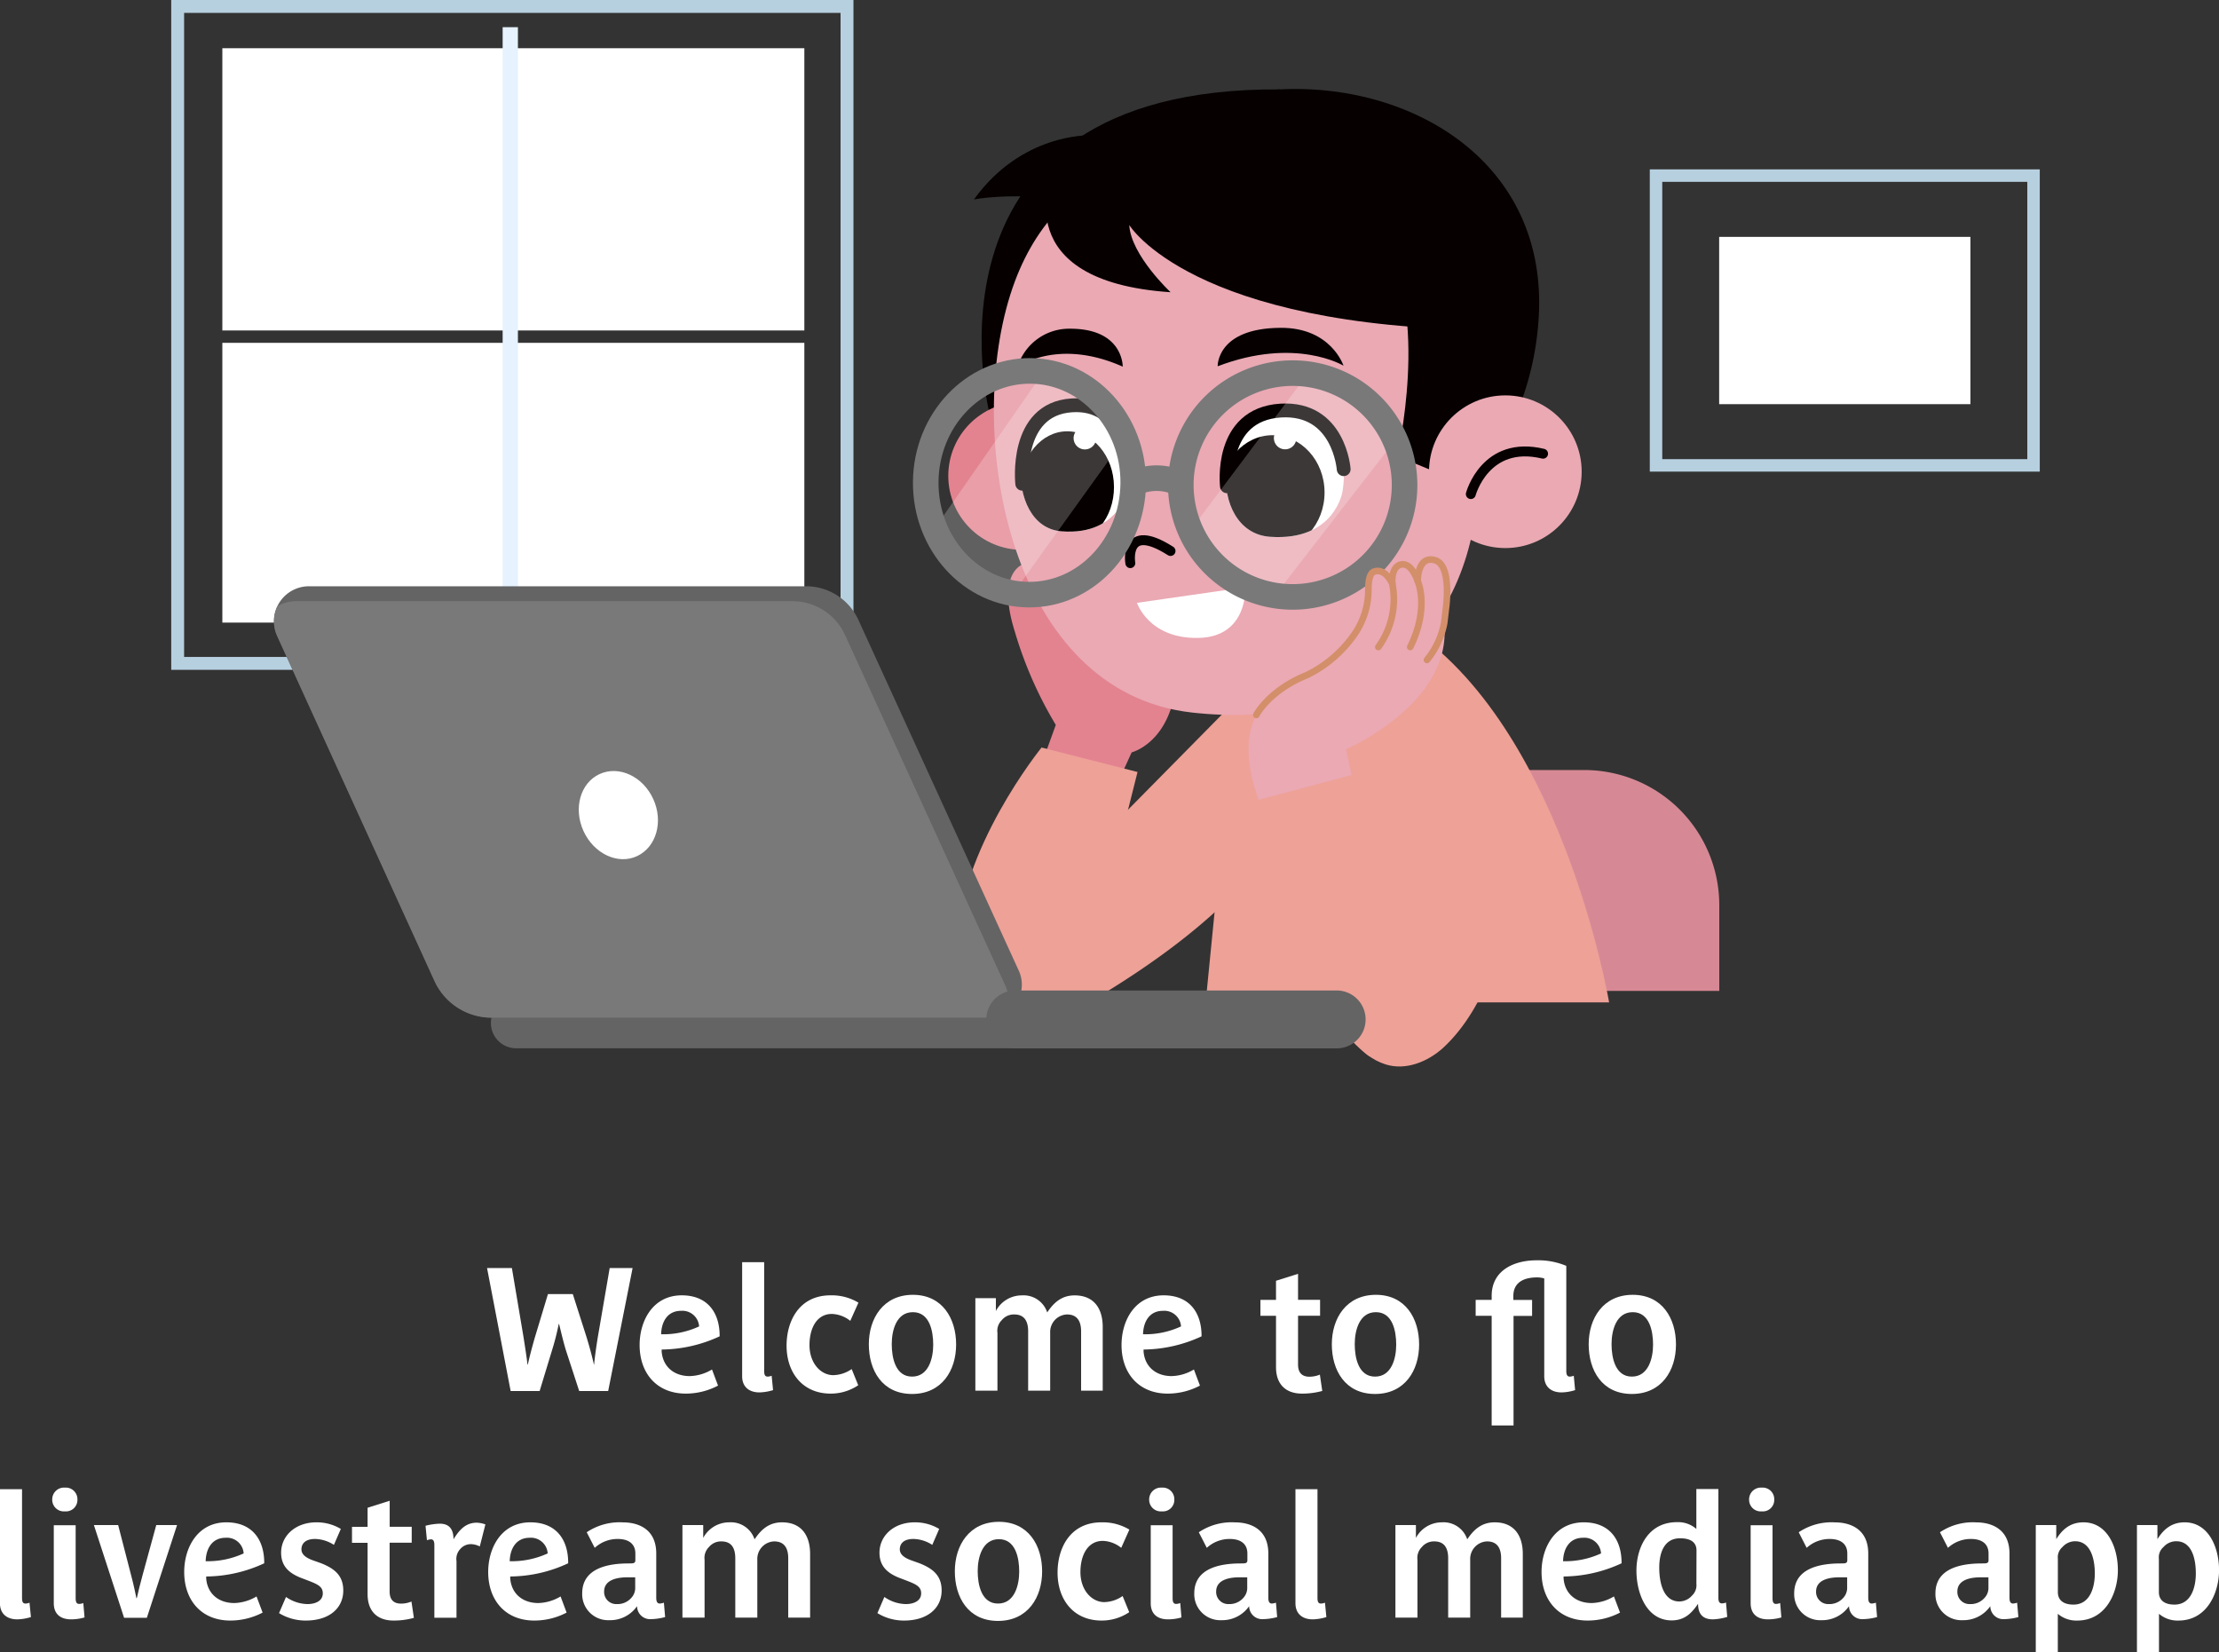 <svg xmlns="http://www.w3.org/2000/svg" xmlns:xlink="http://www.w3.org/1999/xlink" width="427.03" height="317.94" viewBox="0 0 427.03 317.94"><rect x="0" y="0" width="427.03" height="317.94" fill="#333333" stroke="none"/><defs><clipPath id="a" transform="translate(-2.67)"><path d="M219.82,93.65s3-16.17-10.6-16.11c-12.5,0-13.7,23.84-2.25,24.7S219.82,93.65,219.82,93.65Z" fill="none"/></clipPath><clipPath id="b" transform="translate(-2.67)"><path d="M261,94.69s3.27-16.17-11.47-16.11c-13.51.06-14.81,23.85-2.44,24.71S261,94.69,261,94.69Z" fill="none"/></clipPath><clipPath id="c" transform="translate(-2.67)"><path d="M192.92,195.82H97.31a12.07,12.07,0,0,1-11-7L56,122.36a6.74,6.74,0,0,1,3.33-8.94,6.64,6.64,0,0,1,2.81-.61h95.65a11.08,11.08,0,0,1,10.07,6.47l30.88,67.53a6.37,6.37,0,0,1-3.15,8.44A6.49,6.49,0,0,1,192.92,195.82Z" fill="none"/></clipPath></defs><g style="isolation:isolate"><g style="isolation:isolate"><path d="M119.71,267.66h-5.58l-2.57-7.89c-.53-1.73-1-3.84-1.3-5h-.07a47.81,47.81,0,0,1-1.27,5l-2.4,7.89h-5.58L96.4,244h4.78l2.2,13.06c.33,2.07.7,4.48.8,5.51h.07c.27-1.3.87-3.57,1.4-5.38l2.47-8.18h4.78l2.5,7.82c.61,1.9,1.27,4.37,1.57,5.77H117c.1-1.23.47-3.94.87-6.21L120,244h4.41Z" transform="translate(-2.67)" fill="#fff"/><path d="M130,259.68c0,.13,0,.23,0,.36.23,2.94,2.37,4.75,5.41,4.75a8.77,8.77,0,0,0,4.28-1.27l1.16,3.1a13.26,13.26,0,0,1-6.21,1.54c-5.54,0-8.88-3.88-8.88-9.35,0-4.65,2.54-9.56,8.11-9.56,5,0,7.32,3.38,7.29,7.89A27,27,0,0,1,130,259.68Zm3.74-7.45c-2.64,0-3.78,2.13-3.84,4.51a16.4,16.4,0,0,0,7.31-1.51A3.23,3.23,0,0,0,133.74,252.23Z" transform="translate(-2.67)" fill="#fff"/><path d="M148.83,267.93c-2,0-3.34-1.07-3.34-3.11V242.87h4.24v20.88c0,.63.07,1.14.67,1.14a2.14,2.14,0,0,0,.77-.17l.27,2.77A9.69,9.69,0,0,1,148.83,267.93Z" transform="translate(-2.67)" fill="#fff"/><path d="M162.52,268.16c-5.44,0-8.48-4.08-8.48-9.22,0-4.84,2.5-9.69,8.45-9.69a9.94,9.94,0,0,1,5.38,1.41l-1.57,3.5a6,6,0,0,0-3.54-1.33c-2.91,0-4.31,2.74-4.31,6,0,3.51,2.2,5.78,4.57,5.78a6.44,6.44,0,0,0,3.55-1.17l1.26,3.11A9.42,9.42,0,0,1,162.52,268.16Z" transform="translate(-2.67)" fill="#fff"/><path d="M178.19,268.23c-5.75,0-8.32-4.55-8.32-9.56s2.81-9.52,8.48-9.52,8.32,4.55,8.32,9.56S183.9,268.23,178.19,268.23Zm.16-15.74c-3.17,0-4.07,3.48-4.07,6.15s.73,6.25,3.91,6.25,4.07-3.51,4.07-6.15S181.56,252.49,178.35,252.49Z" transform="translate(-2.67)" fill="#fff"/><path d="M210.72,267.59V256.17c0-2-.81-3.24-2.71-3.24a3.37,3.37,0,0,0-3.24,3.54v11.12h-4.24V256.17c0-2-.77-3.24-2.67-3.24a3,3,0,0,0-2.41,1.1,2.87,2.87,0,0,0-.83,2.44v11.12h-4.25v-17.8h3.95v2.47a5.63,5.63,0,0,1,5-3,4.79,4.79,0,0,1,4.88,3.28c1.27-1.91,2.8-3.28,5.27-3.28,3.74,0,5.41,2.54,5.41,6.08v12.26Z" transform="translate(-2.67)" fill="#fff"/><path d="M222.74,259.68c0,.13,0,.23,0,.36.23,2.94,2.37,4.75,5.41,4.75a8.77,8.77,0,0,0,4.28-1.27l1.16,3.1a13.26,13.26,0,0,1-6.21,1.54c-5.54,0-8.88-3.88-8.88-9.35,0-4.65,2.54-9.56,8.11-9.56,5,0,7.32,3.38,7.29,7.89A27,27,0,0,1,222.74,259.68Zm3.74-7.45c-2.64,0-3.78,2.13-3.84,4.51a16.4,16.4,0,0,0,7.31-1.51A3.23,3.23,0,0,0,226.48,252.23Z" transform="translate(-2.67)" fill="#fff"/><path d="M253.23,268.16c-3.14,0-5-1.81-5-5.08v-9.89h-3v-3.07h3v-3.67l4.24-1.34v5h4.24v3.07h-4.24v9.39c0,1.8,1,2.34,2.2,2.34a5.4,5.4,0,0,0,2-.4l.46,3.14A14.46,14.46,0,0,1,253.23,268.16Z" transform="translate(-2.67)" fill="#fff"/><path d="M267.29,268.23c-5.75,0-8.32-4.55-8.32-9.56s2.8-9.52,8.48-9.52,8.32,4.55,8.32,9.56S273,268.23,267.29,268.23Zm.16-15.74c-3.17,0-4.07,3.48-4.07,6.15s.73,6.25,3.91,6.25,4.07-3.51,4.07-6.15S270.66,252.49,267.45,252.49Z" transform="translate(-2.67)" fill="#fff"/><path d="M303.19,267.93c-2,0-3.34-1.07-3.34-3.11V246a4.83,4.83,0,0,0-1.37-.2c-2.44,0-4.58.87-4.58,3.61v.73h3.61v3.07h-3.57v21.08h-4.21V253.19h-3.08v-3.07h3.08v-.77c0-4.87,4.24-6.84,8.65-6.84a13.92,13.92,0,0,1,5.71,1.07v20.17c0,.63.1,1.14.67,1.14a2.14,2.14,0,0,0,.77-.17l.26,2.77A9.32,9.32,0,0,1,303.19,267.93Z" transform="translate(-2.67)" fill="#fff"/><path d="M316.71,268.23c-5.74,0-8.31-4.55-8.31-9.56s2.8-9.52,8.48-9.52,8.32,4.55,8.32,9.56S322.42,268.23,316.71,268.23Zm.17-15.74c-3.17,0-4.08,3.48-4.08,6.15s.74,6.25,3.91,6.25,4.08-3.51,4.08-6.15S320.09,252.49,316.88,252.49Z" transform="translate(-2.67)" fill="#fff"/></g><g style="isolation:isolate"><path d="M6,311.6c-2,0-3.34-1.07-3.34-3.11V286.55H6.91v20.87c0,.64.07,1.14.67,1.14a2.14,2.14,0,0,0,.77-.17l.27,2.77A9.69,9.69,0,0,1,6,311.6Z" transform="translate(-2.67)" fill="#fff"/><path d="M15.16,290.82a2.24,2.24,0,0,1-2.44-2.27,2.27,2.27,0,0,1,2.44-2.3,2.24,2.24,0,0,1,2.41,2.3A2.21,2.21,0,0,1,15.16,290.82Zm1.21,20.78c-2.11,0-3.35-1.07-3.35-3.11v-15h4.21v14c0,.64.1,1.14.67,1.14a2.25,2.25,0,0,0,.8-.17l.24,2.77A9.36,9.36,0,0,1,16.37,311.6Z" transform="translate(-2.67)" fill="#fff"/><path d="M30.93,311.3H26.55l-5.81-17.84h4.67l2.51,9.72c.43,1.6.87,3.64,1,4.34H29c.17-.8.67-2.87,1.1-4.41l2.64-9.65h4Z" transform="translate(-2.67)" fill="#fff"/><path d="M42.35,303.35c0,.13,0,.23,0,.37.23,2.93,2.37,4.74,5.41,4.74a8.77,8.77,0,0,0,4.28-1.27l1.17,3.11A13.47,13.47,0,0,1,47,311.83c-5.54,0-8.88-3.87-8.88-9.35,0-4.64,2.54-9.55,8.11-9.55,5,0,7.32,3.37,7.29,7.88A26.83,26.83,0,0,1,42.35,303.35Zm3.74-7.45c-2.64,0-3.78,2.14-3.84,4.51a16.53,16.53,0,0,0,7.31-1.5A3.22,3.22,0,0,0,46.09,295.9Z" transform="translate(-2.67)" fill="#fff"/><path d="M61.52,311.83a9.78,9.78,0,0,1-5.15-1.43l1.34-3.11a7.43,7.43,0,0,0,4.14,1.37c1.34,0,2.94-.5,2.94-2.07,0-1.3-1-1.74-2.71-2.41l-1.5-.57c-2.27-.9-3.81-2.23-3.81-4.84,0-3.27,2.78-5.84,6.78-5.84a9,9,0,0,1,4.71,1.27l-1.33,3.07a6.89,6.89,0,0,0-3.61-1.14c-2,0-2.64,1-2.64,2s.9,1.63,2.17,2.1l1.61.57c2.5,1,4.27,2.3,4.27,5.24C68.73,309.49,66,311.83,61.52,311.83Z" transform="translate(-2.67)" fill="#fff"/><path d="M78.41,311.83c-3.14,0-5-1.8-5-5.07v-9.89h-3V293.8h3v-3.68l4.25-1.34v5h4.24v3.07H77.65v9.38c0,1.81,1,2.34,2.2,2.34a5.14,5.14,0,0,0,2-.4l.47,3.14A14.48,14.48,0,0,1,78.41,311.83Z" transform="translate(-2.67)" fill="#fff"/><path d="M95,297.57a4,4,0,0,0-1.6-.44,2.68,2.68,0,0,0-2.21,1,2.75,2.75,0,0,0-.67,2.24v10.92H86.26V297.4c0-.7-.1-1.2-.67-1.2a3,3,0,0,0-.76.17l-.27-2.78a12.27,12.27,0,0,1,2.74-.4c2,0,2.64,1.27,2.64,3C91,294.5,92.21,293,94.41,293a5.34,5.34,0,0,1,1.67.33Z" transform="translate(-2.67)" fill="#fff"/><path d="M100.86,303.35c0,.13,0,.23,0,.37.23,2.93,2.37,4.74,5.41,4.74a8.77,8.77,0,0,0,4.28-1.27l1.16,3.11a13.39,13.39,0,0,1-6.21,1.53c-5.54,0-8.88-3.87-8.88-9.35,0-4.64,2.54-9.55,8.11-9.55,5,0,7.32,3.37,7.28,7.88A26.75,26.75,0,0,1,100.86,303.35Zm3.74-7.45c-2.64,0-3.78,2.14-3.84,4.51a16.53,16.53,0,0,0,7.31-1.5A3.23,3.23,0,0,0,104.6,295.9Z" transform="translate(-2.67)" fill="#fff"/><path d="M127.91,311.56a2.5,2.5,0,0,1-2.64-2.5,6.31,6.31,0,0,1-5.35,2.7,5,5,0,0,1-5.21-5.17c0-4.85,5-5.75,8.92-5.75.9,0,1.31,0,1.31-.63v-1.3c0-1.47-.87-2.78-3.41-2.78a6.5,6.5,0,0,0-4.41,1.71l-1.54-3a11.34,11.34,0,0,1,7-1.9c2.64,0,6.38,1.07,6.38,6v8.45c0,.63.1,1.17.7,1.17a3.24,3.24,0,0,0,.77-.17l.24,2.77A11.32,11.32,0,0,1,127.91,311.56Zm-3-8.05c-.53,0-1,0-1.5,0-1.81,0-4.48.4-4.48,2.74a2.33,2.33,0,0,0,2.44,2.41,3.52,3.52,0,0,0,2.77-1.17,2.8,2.8,0,0,0,.77-2.08Z" transform="translate(-2.67)" fill="#fff"/><path d="M154.36,311.26V299.84c0-2-.8-3.24-2.71-3.24a3.37,3.37,0,0,0-3.24,3.54v11.12h-4.24V299.84c0-2-.77-3.24-2.67-3.24a3,3,0,0,0-2.41,1.1,2.91,2.91,0,0,0-.83,2.44v11.12H134v-17.8H138v2.47a5.65,5.65,0,0,1,5-3,4.8,4.8,0,0,1,4.88,3.27c1.27-1.9,2.8-3.27,5.28-3.27,3.74,0,5.41,2.54,5.41,6.08v12.25Z" transform="translate(-2.67)" fill="#fff"/><path d="M176.66,311.83a9.74,9.74,0,0,1-5.14-1.43l1.34-3.11a7.43,7.43,0,0,0,4.14,1.37c1.33,0,2.94-.5,2.94-2.07,0-1.3-1-1.74-2.71-2.41l-1.5-.57c-2.27-.9-3.81-2.23-3.81-4.84,0-3.27,2.77-5.84,6.78-5.84a9,9,0,0,1,4.71,1.27l-1.33,3.07a6.89,6.89,0,0,0-3.61-1.14c-2,0-2.64,1-2.64,2s.9,1.63,2.17,2.1l1.6.57c2.51,1,4.28,2.3,4.28,5.24C183.88,309.49,181.11,311.83,176.66,311.83Z" transform="translate(-2.67)" fill="#fff"/><path d="M194.73,311.9c-5.74,0-8.31-4.54-8.31-9.55s2.8-9.52,8.48-9.52,8.32,4.54,8.32,9.55S200.44,311.9,194.73,311.9Zm.17-15.73c-3.17,0-4.08,3.47-4.08,6.14s.74,6.25,3.91,6.25,4.08-3.51,4.08-6.15S198.11,296.17,194.9,296.17Z" transform="translate(-2.67)" fill="#fff"/><path d="M214.67,311.83c-5.45,0-8.48-4.07-8.48-9.22,0-4.84,2.5-9.68,8.45-9.68a9.94,9.94,0,0,1,5.37,1.4l-1.57,3.51a5.9,5.9,0,0,0-3.54-1.34c-2.9,0-4.31,2.74-4.31,6,0,3.51,2.21,5.78,4.58,5.78a6.38,6.38,0,0,0,3.54-1.17l1.27,3.11A9.47,9.47,0,0,1,214.67,311.83Z" transform="translate(-2.67)" fill="#fff"/><path d="M226.26,290.82a2.24,2.24,0,0,1-2.44-2.27,2.27,2.27,0,0,1,2.44-2.3,2.23,2.23,0,0,1,2.4,2.3A2.2,2.2,0,0,1,226.26,290.82Zm1.2,20.78c-2.11,0-3.34-1.07-3.34-3.11v-15h4.21v14c0,.64.1,1.14.67,1.14a2.35,2.35,0,0,0,.8-.17l.23,2.77A9.36,9.36,0,0,1,227.46,311.6Z" transform="translate(-2.67)" fill="#fff"/><path d="M245.69,311.56a2.5,2.5,0,0,1-2.63-2.5,6.31,6.31,0,0,1-5.35,2.7,5,5,0,0,1-5.21-5.17c0-4.85,5-5.75,8.92-5.75.9,0,1.3,0,1.3-.63v-1.3c0-1.47-.87-2.78-3.41-2.78a6.49,6.49,0,0,0-4.4,1.71l-1.54-3a11.33,11.33,0,0,1,7-1.9c2.64,0,6.38,1.07,6.38,6v8.45c0,.63.1,1.17.7,1.17a3.35,3.35,0,0,0,.77-.17l.23,2.77A11.16,11.16,0,0,1,245.69,311.56Zm-3-8.05c-.54,0-1,0-1.51,0-1.8,0-4.47.4-4.47,2.74a2.33,2.33,0,0,0,2.44,2.41,3.53,3.53,0,0,0,2.77-1.17,2.84,2.84,0,0,0,.77-2.08Z" transform="translate(-2.67)" fill="#fff"/><path d="M255.31,311.6c-2,0-3.34-1.07-3.34-3.11V286.55h4.24v20.87c0,.64.07,1.14.67,1.14a2.14,2.14,0,0,0,.77-.17l.27,2.77A9.69,9.69,0,0,1,255.31,311.6Z" transform="translate(-2.67)" fill="#fff"/><path d="M291.55,311.26V299.84c0-2-.8-3.24-2.71-3.24a3.37,3.37,0,0,0-3.24,3.54v11.12h-4.24V299.84c0-2-.77-3.24-2.67-3.24a3,3,0,0,0-2.41,1.1,2.91,2.91,0,0,0-.83,2.44v11.12h-4.24v-17.8h3.94v2.47a5.65,5.65,0,0,1,5-3,4.8,4.8,0,0,1,4.88,3.27c1.27-1.9,2.8-3.27,5.28-3.27,3.74,0,5.41,2.54,5.41,6.08v12.25Z" transform="translate(-2.67)" fill="#fff"/><path d="M303.57,303.35c0,.13,0,.23,0,.37.23,2.93,2.37,4.74,5.41,4.74a8.77,8.77,0,0,0,4.28-1.27l1.17,3.11a13.47,13.47,0,0,1-6.22,1.53c-5.54,0-8.88-3.87-8.88-9.35,0-4.64,2.54-9.55,8.12-9.55,5,0,7.31,3.37,7.28,7.88A26.83,26.83,0,0,1,303.57,303.35Zm3.74-7.45c-2.64,0-3.78,2.14-3.84,4.51a16.5,16.5,0,0,0,7.31-1.5A3.22,3.22,0,0,0,307.31,295.9Z" transform="translate(-2.67)" fill="#fff"/><path d="M332.32,311.6c-2,0-2.87-1.07-2.87-3-1.24,1.83-2.6,3.2-5.08,3.2-4.81,0-6.78-5.21-6.78-9.58s2.21-9.32,7.79-9.32a5.29,5.29,0,0,1,3.74,1.3v-7.68h4.24v20.87c0,.64.1,1.14.7,1.14a2.34,2.34,0,0,0,.77-.17l.23,2.77A11,11,0,0,1,332.32,311.6Zm-3.17-13.26c0-1.37-.87-2.34-3.17-2.34-3.08,0-4,2.84-4,5.64s.74,6.52,3.88,6.52a3.29,3.29,0,0,0,2.43-1.14,2.73,2.73,0,0,0,.84-2.27Z" transform="translate(-2.67)" fill="#fff"/><path d="M341.71,290.82a2.24,2.24,0,0,1-2.44-2.27,2.27,2.27,0,0,1,2.44-2.3,2.23,2.23,0,0,1,2.4,2.3A2.2,2.2,0,0,1,341.71,290.82Zm1.2,20.78c-2.11,0-3.34-1.07-3.34-3.11v-15h4.21v14c0,.64.1,1.14.66,1.14a2.35,2.35,0,0,0,.81-.17l.23,2.77A9.36,9.36,0,0,1,342.91,311.6Z" transform="translate(-2.67)" fill="#fff"/><path d="M361.14,311.56a2.52,2.52,0,0,1-2.64-2.5,6.28,6.28,0,0,1-5.34,2.7,5,5,0,0,1-5.21-5.17c0-4.85,5-5.75,8.92-5.75.9,0,1.3,0,1.3-.63v-1.3c0-1.47-.87-2.78-3.41-2.78a6.54,6.54,0,0,0-4.41,1.71l-1.53-3a11.33,11.33,0,0,1,7-1.9c2.64,0,6.38,1.07,6.38,6v8.45c0,.63.1,1.17.7,1.17a3.35,3.35,0,0,0,.77-.17l.23,2.77A11.16,11.16,0,0,1,361.14,311.56Zm-3-8.05c-.54,0-1,0-1.51,0-1.8,0-4.47.4-4.47,2.74a2.33,2.33,0,0,0,2.44,2.41,3.53,3.53,0,0,0,2.77-1.17,2.84,2.84,0,0,0,.77-2.08Z" transform="translate(-2.67)" fill="#fff"/><path d="M388.33,311.56a2.5,2.5,0,0,1-2.64-2.5,6.31,6.31,0,0,1-5.35,2.7,5,5,0,0,1-5.21-5.17c0-4.85,5-5.75,8.92-5.75.9,0,1.3,0,1.3-.63v-1.3c0-1.47-.86-2.78-3.4-2.78a6.5,6.5,0,0,0-4.41,1.71l-1.54-3a11.34,11.34,0,0,1,7-1.9c2.64,0,6.38,1.07,6.38,6v8.45c0,.63.1,1.17.7,1.17a3.24,3.24,0,0,0,.77-.17l.24,2.77A11.32,11.32,0,0,1,388.33,311.56Zm-3-8.05c-.53,0-1,0-1.5,0-1.81,0-4.48.4-4.48,2.74a2.33,2.33,0,0,0,2.44,2.41,3.52,3.52,0,0,0,2.77-1.17,2.8,2.8,0,0,0,.77-2.08Z" transform="translate(-2.67)" fill="#fff"/><path d="M402.42,311.83a5.46,5.46,0,0,1-3.74-1.3v7.41h-4.24V293.46h3.94v2.71c1.2-1.94,2.77-3.24,5.24-3.24,4.55,0,6.62,4.71,6.62,9.22C410.24,306.39,408,311.83,402.42,311.83ZM402,296.57a3.26,3.26,0,0,0-2.44,1.13,2.58,2.58,0,0,0-.87,2.24v6.45c0,1.3.83,2.37,3,2.37,3.14,0,4.11-3.21,4.11-6S405,296.57,402,296.57Z" transform="translate(-2.67)" fill="#fff"/><path d="M421.89,311.83a5.46,5.46,0,0,1-3.74-1.3v7.41h-4.24V293.46h3.94v2.71c1.2-1.94,2.77-3.24,5.24-3.24,4.54,0,6.62,4.71,6.62,9.22C429.71,306.39,427.47,311.83,421.89,311.83Zm-.43-15.26A3.26,3.26,0,0,0,419,297.7a2.58,2.58,0,0,0-.87,2.24v6.45c0,1.3.83,2.37,3,2.37,3.14,0,4.11-3.21,4.11-6S424.5,296.57,421.46,296.57Z" transform="translate(-2.67)" fill="#fff"/></g></g><rect x="318.69" y="33.79" width="72.65" height="55.76" fill="none" stroke="#b7d0e0" stroke-miterlimit="10" stroke-width="2.4"/><rect x="330.84" y="45.58" width="48.35" height="32.19" fill="#fff"/><rect x="34.19" y="1.24" width="128.81" height="126.41" fill="none" stroke="#b7d0e0" stroke-miterlimit="10" stroke-width="2.48"/><rect x="42.79" y="9.28" width="112" height="54.31" fill="#fff"/><rect x="42.79" y="65.97" width="112" height="53.83" fill="#fff"/><rect x="96.73" y="5.23" width="2.94" height="118.44" fill="#e6f2fd"/><path d="M272.86,148.17h34.67a26,26,0,0,1,26,26h0v16.5H246.82v-16.5a26,26,0,0,1,26-26Z" transform="translate(-2.67)" fill="#d68995"/><path d="M241.56,133.7l-48,48.66a9.42,9.42,0,0,0,.48,13.32,9.07,9.07,0,0,0,.9.74h0a9.41,9.41,0,0,0,10.14.58c9.08-5.14,30.33-16.91,42.06-33.28Z" transform="translate(-2.67)" fill="#eea197"/><path d="M215.66,155.28l4.79-10.51s6.41-1.56,8.24-11.07l-28.92-25.21s-5.48,1.3-1.82,13a77.18,77.18,0,0,0,7.9,18l-5.73,15.78Z" transform="translate(-2.67)" fill="#e38390"/><path d="M221.58,148.55l-8.35,33.2-11,16.29s-15.66,2.43-15.37-16.06,16.25-38.14,16.25-38.14Z" transform="translate(-2.67)" fill="#eea197"/><line x1="216.42" y1="156.48" x2="211.72" y2="177.15" fill="none"/><path d="M241,129.07l-6.31,63.81h77.64s-9.28-55.32-40.9-73.6Z" transform="translate(-2.67)" fill="#eea197"/><line x1="233.73" y1="175.55" x2="235.41" y2="155.28" fill="none"/><path d="M193,79.13S177.45,16.76,249,17.2L238.08,45.44Z" transform="translate(-2.67)" fill="#060000"/><path d="M298.79,61c-1.47,25.49-19.68,47.28-45.18,48.56A46.24,46.24,0,0,1,249,17.2C274.48,15.92,300.51,31.26,298.79,61Z" transform="translate(-2.67)" fill="#060000"/><circle cx="196.72" cy="91.57" r="14.23" fill="#e38390"/><path d="M230,30.14S205.79,29,197.07,56.78s.06,76.42,35,80.33c30.38,3.4,53.47-12.32,55.11-43.78C289,58.09,282.58,24.7,230,30.14Z" transform="translate(-2.67)" fill="#eaa9b3"/><path d="M287.36,78.65l-8.55,12.12-7.26-3s6.38-27.2-2.78-41.4l18.71-.94Z" transform="translate(-2.67)" fill="#060000"/><circle cx="289.69" cy="90.77" r="14.69" fill="#eaa9b3"/><path d="M285.72,95.07s2.77-10.43,13.9-7.77" transform="translate(-2.67)" fill="none" stroke="#060000" stroke-linecap="round" stroke-linejoin="round" stroke-width="1.91"/><path d="M205.06,33.92s-8.74,20.2,22.88,22.31c0,0-7.66-7.16-7.95-12.93,0,0,11.92,19.78,69.89,20.21,0,0,1.8-23-17.28-32.42S205.06,33.92,205.06,33.92Z" transform="translate(-2.67)" fill="#060000"/><path d="M212.27,26.05s-13-.43-22.17,12.33c0,0,6.57-1.36,17.57,0Z" transform="translate(-2.67)" fill="#060000"/><path d="M219.82,93.65s3-16.17-10.6-16.11c-12.5,0-13.7,23.84-2.25,24.7S219.82,93.65,219.82,93.65Z" transform="translate(-2.67)" fill="#fff"/><g clip-path="url(#a)"><ellipse cx="208.06" cy="93.73" rx="8.98" ry="10.73" transform="translate(-3.07 0.9) rotate(-0.25)" fill="#060000"/></g><path d="M220.1,89.23S219.31,77.3,208.91,78c-11.11.73-9.52,15.08-9.52,15.08" transform="translate(-2.67)" fill="none" stroke="#060000" stroke-linecap="round" stroke-linejoin="round" stroke-width="2.66"/><path d="M213.62,84.31a2.17,2.17,0,1,1-2.17-2.17h0A2.17,2.17,0,0,1,213.62,84.31Z" transform="translate(-2.67)" fill="#fff"/><path d="M261,94.69s3.27-16.17-11.47-16.11c-13.51.06-14.81,23.85-2.44,24.71S261,94.69,261,94.69Z" transform="translate(-2.67)" fill="#fff"/><g clip-path="url(#b)"><ellipse cx="247.6" cy="94.78" rx="9.97" ry="11.02" transform="translate(-3.08 1.06) rotate(-0.25)" fill="#060000"/></g><path d="M261.25,90.28S260.4,78.34,249.15,79c-12,.74-10.36,14.57-10.36,14.57" transform="translate(-2.67)" fill="none" stroke="#060000" stroke-linecap="round" stroke-linejoin="round" stroke-width="2.66"/><path d="M252.14,84.31A2.16,2.16,0,1,1,250,82.14h0a2.16,2.16,0,0,1,2.16,2.16Z" transform="translate(-2.67)" fill="#fff"/><path d="M220.19,108.36s-1.35-8.12,7.74-2.34" transform="translate(-2.67)" fill="none" stroke="#060000" stroke-linecap="round" stroke-linejoin="round" stroke-width="1.91"/><path d="M221.47,116l20.86-3s.57,9.54-9,9.75S221.47,116,221.47,116Z" transform="translate(-2.67)" fill="#fff"/><path d="M198.48,70.64s7.65-5.7,20.25-.09c0,0,.15-7.32-10.15-7.3A10.37,10.37,0,0,0,198.48,70.64Z" transform="translate(-2.67)" fill="#060000"/><path d="M261.22,70.37S252,64.75,237,70.48c0,0-.25-7.32,12.08-7.4C258.83,63,261.22,70.37,261.22,70.37Z" transform="translate(-2.67)" fill="#060000"/><path d="M253.85,72.58l-22.27,29.7s6.53,12.75,17.12,11.43l22.47-29S265.27,71.87,253.85,72.58Z" transform="translate(-2.67)" fill="#fff" opacity="0.22" style="isolation:isolate"/><path d="M203.09,72.15l-20.67,29.71s6.05,12.74,15.87,11.42l20.85-29S213.68,71.42,203.09,72.15Z" transform="translate(-2.67)" fill="#fff" opacity="0.22" style="isolation:isolate"/><path d="M229.91,93.14A21.53,21.53,0,1,0,251.62,71.8h0A21.52,21.52,0,0,0,229.91,93.14Z" transform="translate(-2.67)" fill="none" stroke="#797979" stroke-miterlimit="10" stroke-width="4.92"/><path d="M180.82,92.72c-.1,11.89,8.75,21.61,19.78,21.7s20-9.47,20.15-21.36S212,71.46,201,71.37,180.92,80.83,180.82,92.72Z" transform="translate(-2.67)" fill="none" stroke="#797979" stroke-miterlimit="10" stroke-width="4.92"/><path d="M229.91,93.14a10.18,10.18,0,0,0-9.17-.08" transform="translate(-2.67)" fill="none" stroke="#797979" stroke-miterlimit="10" stroke-width="4.92"/><path d="M263.36,151.75l-1.65-7.57s20.53-8.82,18.88-24.26c0,0,1.79-10.47-1.79-12.13s-3.31,4-3.31,4-1-3.64-3.17-3.17-1.71,3.68-1.71,3.68-1.6-3-3.53-2.3.22,6-1.85,8.61-6.55,9.44-12.34,11.92-14.47,8-7.17,25.5Z" transform="translate(-2.67)" fill="#eaa9b3"/><path d="M270.61,112.3a15.64,15.64,0,0,1-2.69,12.2" transform="translate(-2.67)" fill="none" stroke="#d38f6a" stroke-linecap="round" stroke-linejoin="round" stroke-width="1.27"/><path d="M275.49,111.79s2.35,5.09-1.43,12.71" transform="translate(-2.67)" fill="none" stroke="#d38f6a" stroke-linecap="round" stroke-linejoin="round" stroke-width="1.27"/><path d="M244.44,137.57s2.42-4.72,9.76-7.68a23.83,23.83,0,0,0,9.45-8.33,15,15,0,0,0,2.35-8.12c0-1.52.22-3.12,1.08-3.44,2.19-.8,3.53,2.31,3.53,2.31s-.33-3.29,1.71-3.69,3.17,3.17,3.17,3.17-.06-4.94,3.31-4,2.12,9.35,2.12,9.35l-.33,2.78a16,16,0,0,1-3.31,7.06" transform="translate(-2.67)" fill="none" stroke="#d38f6a" stroke-linecap="round" stroke-linejoin="round" stroke-width="1.27"/><path d="M295.82,147.67s1.28,38.47-15.39,53.92c-3,2.74-7.27,4.45-11.12,3.22h0c-5-1.58-8.9-6.85-7.49-11.86,3.52-12.51,9.91-36.15,9.91-49.73Z" transform="translate(-2.67)" fill="#eea197"/><line x1="266.25" y1="161.91" x2="268.22" y2="150.75" fill="none"/><path d="M296.93,156.74s-4.85,26.29-9.7,36.18" transform="translate(-2.67)" fill="none"/><path d="M275.53,176.79,263.26,149l-21,5.61s8.9,37.73,24,48.7Z" transform="translate(-2.67)" fill="#eea197"/><path d="M244.9,153.9l-2.65.71a122.89,122.89,0,0,0,6.39,21.14,105.61,105.61,0,0,0,9,17.72" transform="translate(-2.67)" fill="none"/><line x1="260.6" y1="149" x2="273.54" y2="178.58" fill="none"/><path d="M200,192h-98a4.86,4.86,0,0,0-4.86,4.85h0a4.86,4.86,0,0,0,4.86,4.86h98Z" transform="translate(-2.67)" fill="#646464"/><path d="M192.92,195.82H97.31a12.07,12.07,0,0,1-11-7L56,122.36a6.74,6.74,0,0,1,3.33-8.94,6.64,6.64,0,0,1,2.81-.61h95.65a11.08,11.08,0,0,1,10.07,6.47l30.88,67.53a6.37,6.37,0,0,1-3.15,8.44A6.49,6.49,0,0,1,192.92,195.82Z" transform="translate(-2.67)" fill="#646464"/><g clip-path="url(#c)"><path d="M190.37,198.71H94.76a12.05,12.05,0,0,1-11-7.05L53.42,125.25a6.75,6.75,0,0,1,6.14-9.56h95.65a11.08,11.08,0,0,1,10.07,6.47l30.88,67.54a6.37,6.37,0,0,1-5.79,9Z" transform="translate(-2.67)" fill="#797979"/></g><path d="M128.38,153.74c2,4.37.59,9.27-3.12,11s-8.33-.49-10.31-4.85-.59-9.26,3.12-10.95S126.39,149.38,128.38,153.74Z" transform="translate(-2.67)" fill="#fff"/><path d="M259.9,201.73H198.05a5.57,5.57,0,0,1-5.57-5.57h0a5.58,5.58,0,0,1,5.57-5.57H259.9a5.57,5.57,0,0,1,5.57,5.57h0a5.57,5.57,0,0,1-5.57,5.57Z" transform="translate(-2.67)" fill="#646464"/></svg>